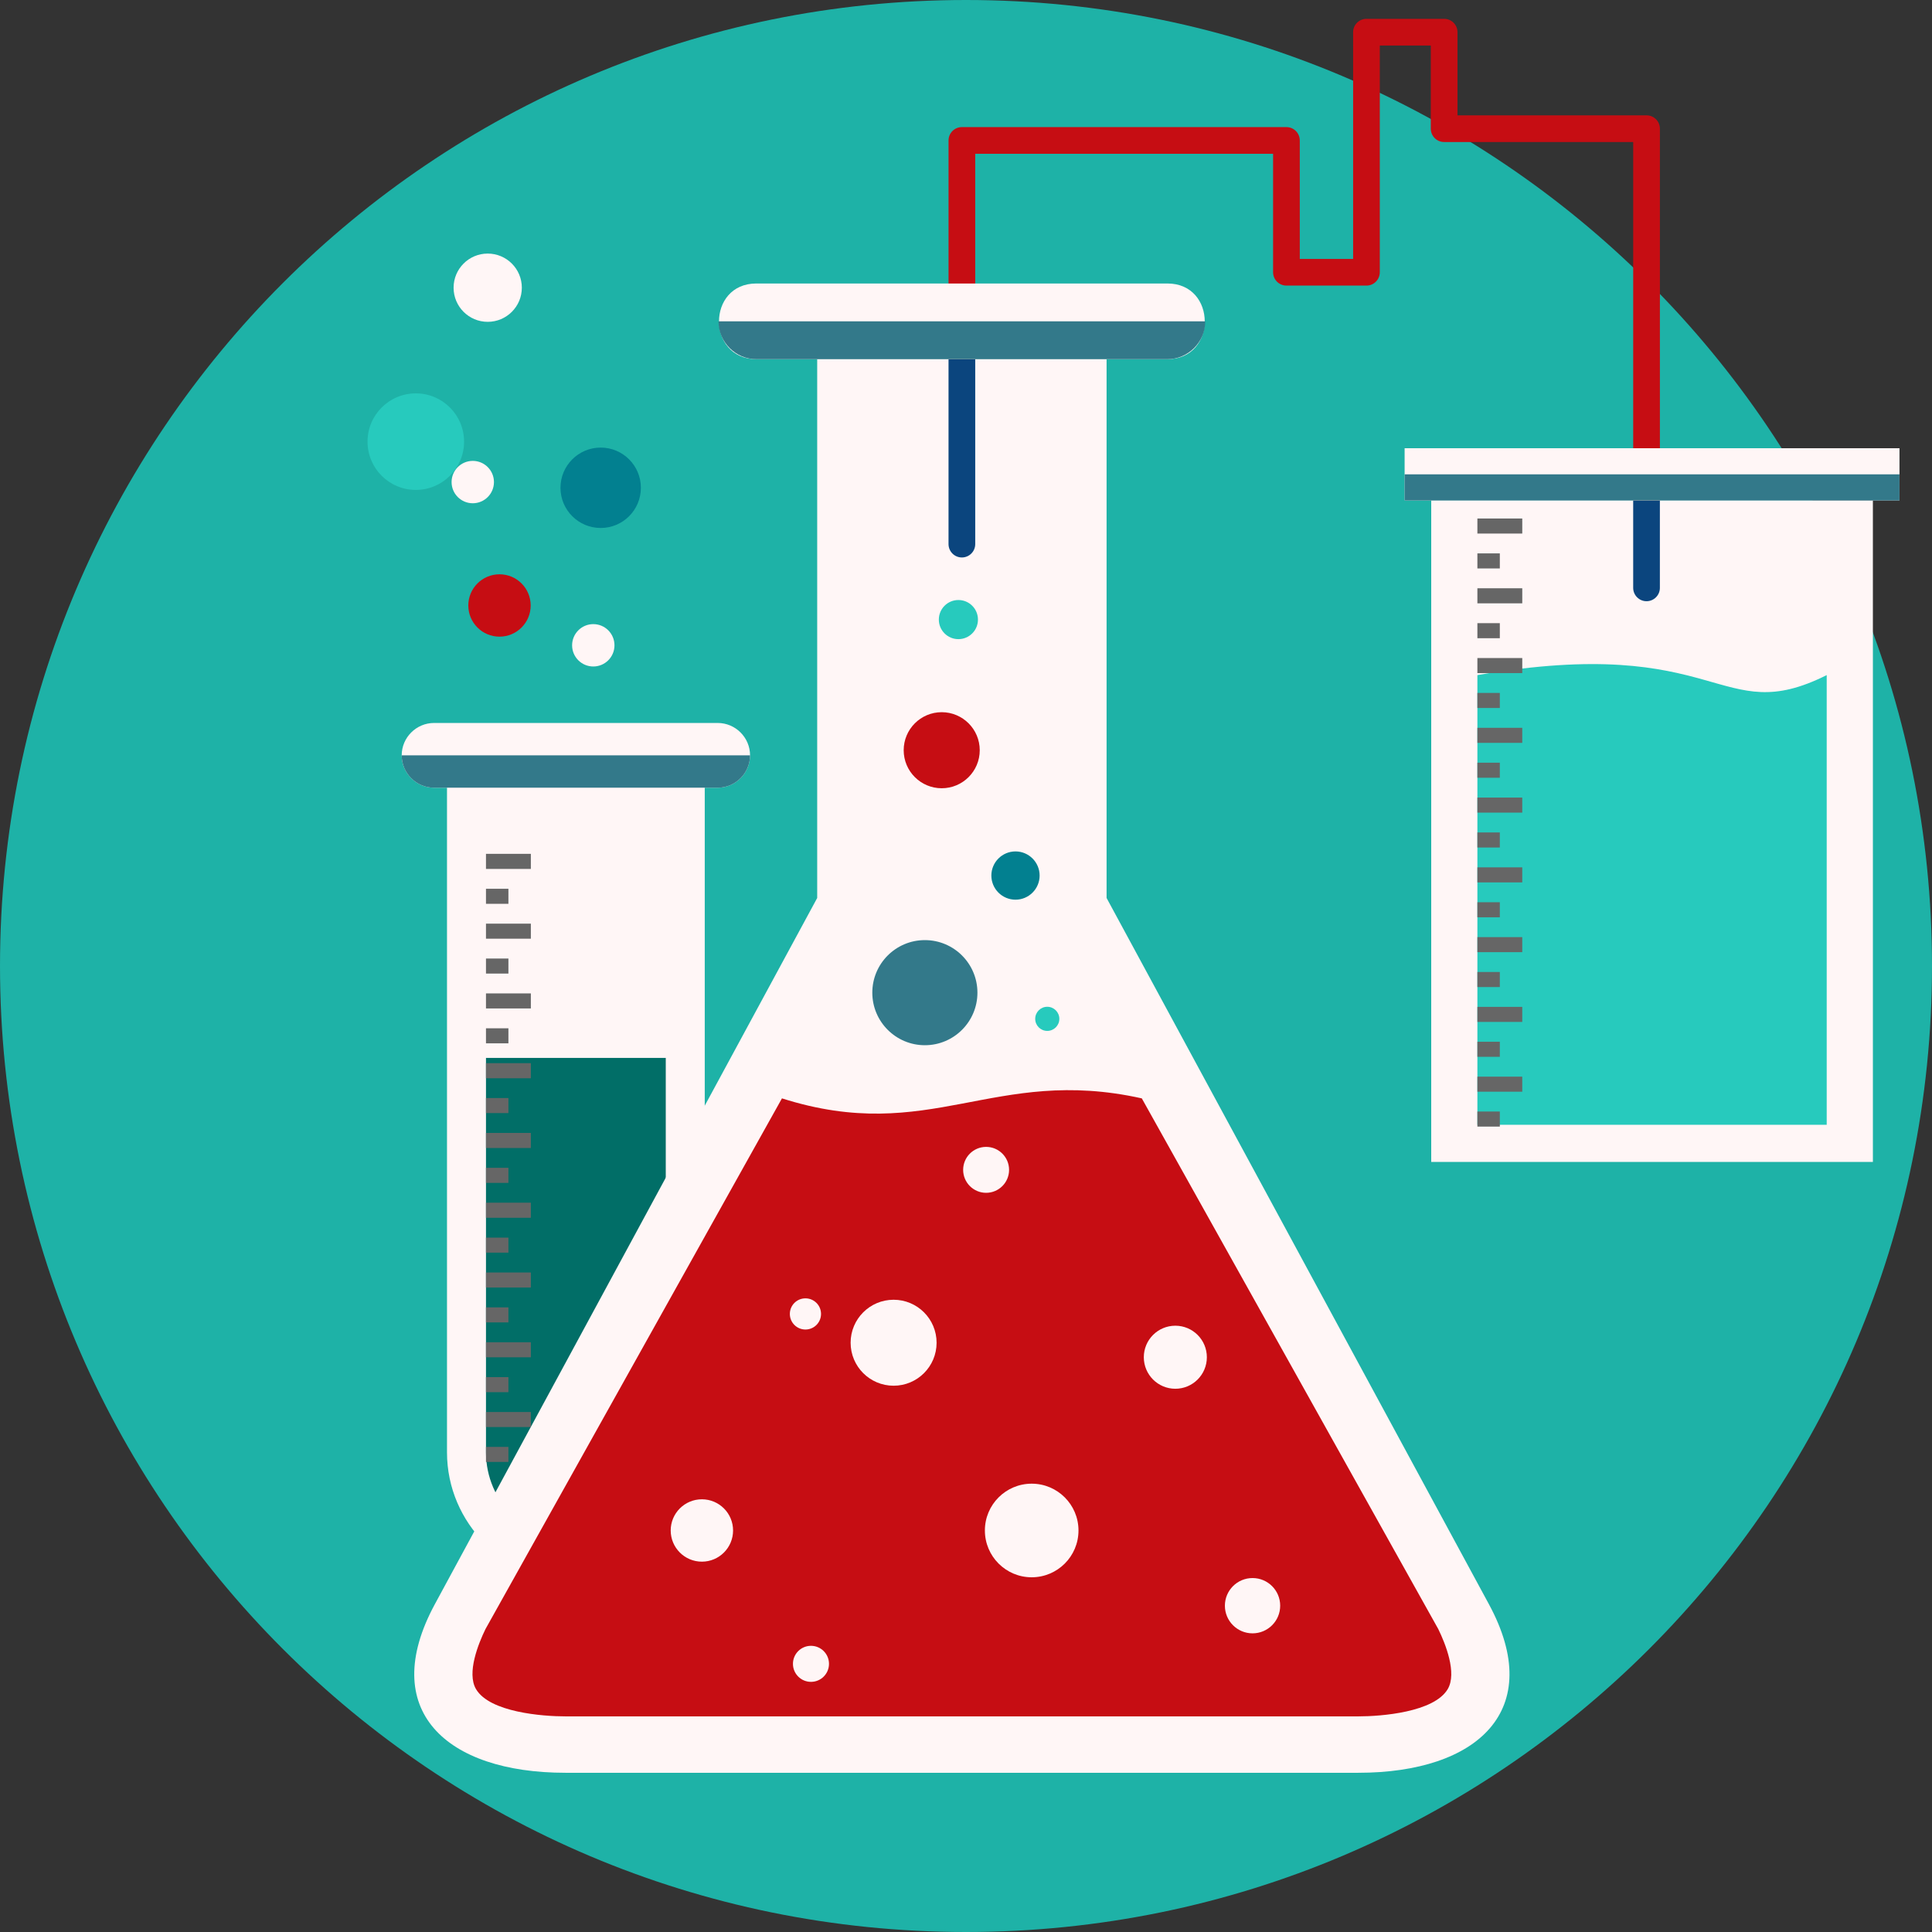 <?xml version="1.0"?>
<svg xmlns="http://www.w3.org/2000/svg" xmlns:xlink="http://www.w3.org/1999/xlink" version="1.1" id="Layer_1" x="0px" y="0px" viewBox="0 0 512 512" style="enable-background:new 0 0 512 512;" xml:space="preserve" width="512px" height="512px" class=""><rect x="0" y="0" width="512" height="512" fill="#333333" stroke="none"/><g><path style="fill:#1EB2A7" d="M255.999,0c141.386,0,256,114.614,256,256s-114.614,256-256,256C114.615,512,0.001,397.386,0.001,256  C0.001,114.612,114.615,0,255.999,0z" data-original="#5DDDD3" class="" data-old_color="#5DDDD3"/><path style="fill:#FFF6F6" d="M118.461,200.171h68.304v184.711c0,18.781-15.368,34.153-34.153,34.153s-34.153-15.368-34.153-34.153  V200.171H118.461z" data-original="#FFFFFF" class="" data-old_color="#FFFFFF"/><path style="fill:#016E67" d="M128.79,280.364v104.518c0,13.081,10.74,23.823,23.821,23.823c13.084,0,23.823-10.74,23.823-23.823  V280.364H128.79z" data-original="#15BDB1" class="" data-old_color="#15BDB1"/><path style="fill:#FFF6F6" d="M115.032,191.594h75.163c4.718,0,8.577,3.858,8.577,8.577v0.002c0,4.718-3.858,8.575-8.577,8.575  h-75.163c-4.718,0-8.577-3.858-8.577-8.575v-0.002C106.455,195.453,110.314,191.594,115.032,191.594z" data-original="#FFFFFF" class="" data-old_color="#FFFFFF"/><path style="fill:#33798A" d="M198.772,200.171v0.002c0,4.718-3.858,8.575-8.577,8.575h-75.163c-4.718,0-8.577-3.858-8.577-8.575  v-0.002H198.772z" data-original="#ECF0F1" class="" data-old_color="#ECF0F1"/><g>
	<path style="fill:#FFF6F6" d="M293.254,95.181v142.792l101.33,187.171c15.176,28.03-2.952,44.661-34.625,44.661H254.91H149.856   c-31.673,0-49.81-16.607-34.625-44.661l101.335-187.171V95.181H293.254z" data-original="#FFFFFF" class="" data-old_color="#FFFFFF"/>
	<path style="fill:#FFF6F6" d="M496.336,132.621v175.303H379.289V132.621C364.149,132.621,504.476,132.621,496.336,132.621z" data-original="#FFFFFF" class="" data-old_color="#FFFFFF"/>
</g><path style="fill:#C60D13" d="M432.814,132.621V37.637h-50.105c-1.951,0-3.537-1.585-3.537-3.537V12.063h-13.511v60.086  c0,1.951-1.583,3.537-3.534,3.537h-21.208c-1.951,0-3.537-1.585-3.537-3.537V40.754h-78.936v54.427h-7.073V37.22  c0-1.951,1.585-3.537,3.537-3.537h86.009c1.953,0,3.537,1.585,3.537,3.537v31.395h14.135V8.528c0-1.951,1.583-3.537,3.537-3.537  h20.584c1.951,0,3.537,1.585,3.537,3.537v22.037h50.105c1.951,0,3.537,1.583,3.537,3.537v98.521h-7.073L432.814,132.621z" data-original="#FF5B61" class="" data-old_color="#FF5B61"/><g>
	<path style="fill:#0B457E" d="M439.885,155.79c0,1.951-1.585,3.537-3.537,3.537s-3.537-1.585-3.537-3.537v-23.166h7.073V155.79z" data-original="#C8CACC" class="" data-old_color="#C8CACC"/>
	<path style="fill:#0B457E" d="M258.444,95.181v49.016c0,1.951-1.585,3.537-3.537,3.537c-1.951,0-3.537-1.585-3.537-3.537V95.181   H258.444z" data-original="#C8CACC" class="" data-old_color="#C8CACC"/>
</g><path style="fill:#C60D13" d="M207.226,291.081L128.66,431.715c-1.887,3.861-5.031,11.659-2.509,15.921  c3.631,6.136,17.603,7.221,23.704,7.221H359.96c6.103,0,20.066-1.087,23.702-7.227c2.52-4.262-0.615-12.054-2.507-15.915  l-78.565-140.634c-39.273-8.731-56.089,12.475-95.362,0H207.226z" data-original="#FF5B61" class="" data-old_color="#FF5B61"/><path style="fill:#FFF6F6" d="M379.289,118.79h-7.051v13.831h131.146V118.79h-7.051H379.287H379.289z" data-original="#FFFFFF" class="" data-old_color="#FFFFFF"/><path style="fill:#27CABD" d="M391.524,178.908c64.908-11.172,63.843,14.365,92.573,0v119.174h-92.573V178.908z" data-original="#20D0C2" class="active-path" data-old_color="#20D0C2"/><g>
	<path style="fill:#666666;" d="M391.524,137.408h11.891v3.989h-11.891V137.408z M391.524,294.567L391.524,294.567h5.946v3.991   h-5.946V294.567z M391.524,285.324L391.524,285.324h11.891v3.991h-11.891V285.324z M391.524,276.077L391.524,276.077h5.946v3.991   h-5.946V276.077z M391.524,266.832L391.524,266.832h11.891v3.991h-11.891V266.832z M391.524,257.587L391.524,257.587h5.946v3.991   h-5.946V257.587z M391.524,248.345L391.524,248.345h11.891v3.989h-11.891V248.345z M391.524,239.1L391.524,239.1h5.946v3.991   h-5.946V239.1z M391.524,229.855L391.524,229.855h11.891v3.991h-11.891V229.855z M391.524,220.608L391.524,220.608h5.946v3.993   h-5.946V220.608z M391.524,211.365L391.524,211.365h11.891v3.991h-11.891V211.365z M391.524,202.12L391.524,202.12h5.946v3.991   h-5.946V202.12z M391.524,192.878L391.524,192.878h11.891v3.989h-11.891V192.878z M391.524,183.633L391.524,183.633h5.946v3.991   h-5.946V183.633z M391.524,174.388L391.524,174.388h11.891v3.991h-11.891V174.388z M391.524,165.143L391.524,165.143h5.946v3.991   h-5.946V165.143z M391.524,155.898L391.524,155.898h11.891v3.991h-11.891V155.898z M391.524,146.653L391.524,146.653h5.946v3.991   h-5.946V146.653z" data-original="#666666" class=""/>
	<path style="fill:#666666;" d="M128.79,226.283h11.893v3.991H128.79V226.283z M128.79,383.442L128.79,383.442h5.946v3.991h-5.946   V383.442z M128.79,374.197L128.79,374.197h11.893v3.991H128.79V374.197z M128.79,364.952L128.79,364.952h5.946v3.991h-5.946   V364.952z M128.79,355.707L128.79,355.707h11.893v3.991H128.79V355.707z M128.79,346.465L128.79,346.465h5.946v3.991h-5.946   V346.465z M128.79,337.222L128.79,337.222h11.893v3.991H128.79V337.222z M128.79,327.975L128.79,327.975h5.946v3.991h-5.946   V327.975z M128.79,318.73L128.79,318.73h11.893v3.991H128.79V318.73z M128.79,309.485L128.79,309.485h5.946v3.991h-5.946V309.485z    M128.79,300.242L128.79,300.242h11.893v3.989H128.79V300.242z M128.79,290.997L128.79,290.997h5.946v3.989h-5.946V290.997z    M128.79,281.753L128.79,281.753h11.893v3.991H128.79V281.753z M128.79,272.508L128.79,272.508h5.946v3.991h-5.946V272.508z    M128.79,263.263L128.79,263.263h11.893v3.991H128.79V263.263z M128.79,254.018L128.79,254.018h5.946v3.991h-5.946V254.018z    M128.79,244.773L128.79,244.773h11.893v3.991H128.79V244.773z M128.79,235.53L128.79,235.53h5.946v3.991h-5.946V235.53z" data-original="#666666" class=""/>
</g><path style="fill:#27CABD" d="M110.195,104.247c7.064,0,12.79,5.726,12.79,12.793c0,7.064-5.726,12.793-12.79,12.793  c-7.067,0-12.795-5.728-12.795-12.793C97.4,109.973,103.128,104.247,110.195,104.247z" data-original="#20D0C2" class="active-path" data-old_color="#20D0C2"/><path style="fill:#C60D13" d="M132.373,152.194c4.564,0,8.264,3.7,8.264,8.264s-3.7,8.264-8.264,8.264s-8.266-3.7-8.266-8.264  S127.809,152.194,132.373,152.194z" data-original="#FF5B61" class="" data-old_color="#FF5B61"/><g>
	<path style="fill:#FFF6F6" d="M129.247,67.201c4.996,0,9.044,4.048,9.044,9.044s-4.048,9.044-9.044,9.044   c-4.994,0-9.042-4.048-9.042-9.044S124.253,67.201,129.247,67.201z" data-original="#FFFFFF" class="" data-old_color="#FFFFFF"/>
	<path style="fill:#FFF6F6" d="M157.229,165.399c3.102,0,5.614,2.514,5.614,5.616c0,3.1-2.511,5.611-5.614,5.611   c-3.1,0-5.614-2.511-5.614-5.611C151.615,167.912,154.129,165.399,157.229,165.399z" data-original="#FFFFFF" class="" data-old_color="#FFFFFF"/>
</g><path style="fill:#028090" d="M159.186,118.614c5.885,0,10.654,4.769,10.654,10.654c0,5.883-4.769,10.652-10.654,10.652  c-5.883,0-10.652-4.769-10.652-10.652C148.535,123.383,153.304,118.614,159.186,118.614z" data-original="#FBB429" class="" data-old_color="#FBB429"/><g>
	<path style="fill:#FFF6F6" d="M236.815,344.447c6.29,0,11.392,5.1,11.392,11.392c0,6.29-5.102,11.392-11.392,11.392   c-6.293,0-11.392-5.102-11.392-11.392C225.422,349.547,230.522,344.447,236.815,344.447z" data-original="#FFFFFF" class="" data-old_color="#FFFFFF"/>
	<path style="fill:#FFF6F6" d="M186.008,397.328c4.564,0,8.264,3.7,8.264,8.264c0,4.566-3.7,8.266-8.264,8.266   c-4.566,0-8.266-3.7-8.266-8.266C177.742,401.028,181.442,397.328,186.008,397.328z" data-original="#FFFFFF" class="" data-old_color="#FFFFFF"/>
	<path style="fill:#FFF6F6" d="M311.475,351.326c4.617,0,8.356,3.742,8.356,8.354c0,4.615-3.739,8.356-8.356,8.356   c-4.615,0-8.354-3.742-8.354-8.356S306.862,351.326,311.475,351.326z" data-original="#FFFFFF" class="" data-old_color="#FFFFFF"/>
	<path style="fill:#FFF6F6" d="M261.332,303.936c3.36,0,6.085,2.725,6.085,6.088c0,3.36-2.727,6.085-6.085,6.085   c-3.362,0-6.088-2.727-6.088-6.085C255.245,306.661,257.97,303.936,261.332,303.936z" data-original="#FFFFFF" class="" data-old_color="#FFFFFF"/>
	<path style="fill:#FFF6F6" d="M331.936,418.199c4.048,0,7.327,3.281,7.327,7.327s-3.279,7.327-7.327,7.327   c-4.046,0-7.327-3.281-7.327-7.327S327.89,418.199,331.936,418.199z" data-original="#FFFFFF" class="" data-old_color="#FFFFFF"/>
	<path style="fill:#FFF6F6" d="M214.916,436.158c2.637,0,4.776,2.139,4.776,4.776s-2.139,4.776-4.776,4.776   s-4.776-2.139-4.776-4.776S212.279,436.158,214.916,436.158z" data-original="#FFFFFF" class="" data-old_color="#FFFFFF"/>
	<path style="fill:#FFF6F6" d="M273.406,393.19c6.85,0,12.404,5.554,12.404,12.404c0,6.85-5.554,12.402-12.404,12.402   c-6.85,0-12.402-5.554-12.402-12.402C261.004,398.744,266.558,393.19,273.406,393.19z" data-original="#FFFFFF" class="" data-old_color="#FFFFFF"/>
</g><path style="fill:#27CABD" d="M253.984,159.011c2.864,0,5.186,2.322,5.186,5.186c0,2.862-2.322,5.184-5.186,5.184  c-2.862,0-5.184-2.322-5.184-5.184C248.8,161.333,251.122,159.011,253.984,159.011z" data-original="#20D0C2" class="active-path" data-old_color="#20D0C2"/><path style="fill:#C60D13" d="M249.563,188.739c5.565,0,10.078,4.513,10.078,10.078c0,5.565-4.513,10.076-10.078,10.076  c-5.565,0-10.076-4.513-10.076-10.076C239.487,193.252,243.998,188.739,249.563,188.739z" data-original="#FF5B61" class="" data-old_color="#FF5B61"/><path style="fill:#FFF6F6" d="M216.563,75.128h-16.128c-13.189,0-13.189,20.053,0,20.053h16.128h76.689h16.126  c13.189,0,13.189-20.053,0-20.053h-16.126H216.563z" data-original="#FFFFFF" class="" data-old_color="#FFFFFF"/><g>
	<path style="fill:#33798A" d="M216.563,95.181h-16.128c-5.494,0-10.021-4.504-10.021-10.019v-0.007h128.988v0.007   c0,5.492-4.527,10.019-10.023,10.019h-16.126H216.563z" data-original="#ECF0F1" class="" data-old_color="#ECF0F1"/>
	<path style="fill:#33798A" d="M379.289,132.621h-7.051v-6.917h131.146v6.917h-7.051H379.287H379.289z" data-original="#ECF0F1" class="" data-old_color="#ECF0F1"/>
</g><path style="fill:#028090" d="M269.116,225.637c3.532,0,6.394,2.864,6.394,6.394c0,3.532-2.864,6.394-6.394,6.394  c-3.53,0-6.394-2.862-6.394-6.394C262.721,228.501,265.586,225.637,269.116,225.637z" data-original="#FBB429" class="" data-old_color="#FBB429"/><path style="fill:#33798A" d="M245.1,249.139c7.69,0,13.928,6.235,13.928,13.928c0,7.69-6.238,13.926-13.928,13.926  s-13.928-6.235-13.928-13.926S237.408,249.139,245.1,249.139z" data-original="#ECF0F1" class="" data-old_color="#ECF0F1"/><path style="fill:#27CABD" d="M277.536,266.806c1.766,0,3.199,1.431,3.199,3.197s-1.433,3.197-3.199,3.197  s-3.195-1.429-3.195-3.197C274.341,268.237,275.77,266.806,277.536,266.806z" data-original="#20D0C2" class="active-path" data-old_color="#20D0C2"/><g>
	<path style="fill:#FFF6F6" d="M213.45,344.075c2.282,0,4.132,1.848,4.132,4.13s-1.85,4.134-4.132,4.134s-4.132-1.852-4.132-4.134   S211.168,344.075,213.45,344.075z" data-original="#FFFFFF" class="" data-old_color="#FFFFFF"/>
	<path style="fill:#FFF6F6" d="M125.289,122.14c3.1,0,5.614,2.511,5.614,5.614c0,3.1-2.514,5.614-5.614,5.614   c-3.102,0-5.614-2.514-5.614-5.614C119.676,124.651,122.187,122.14,125.289,122.14z" data-original="#FFFFFF" class="" data-old_color="#FFFFFF"/>
</g></g> </svg>

